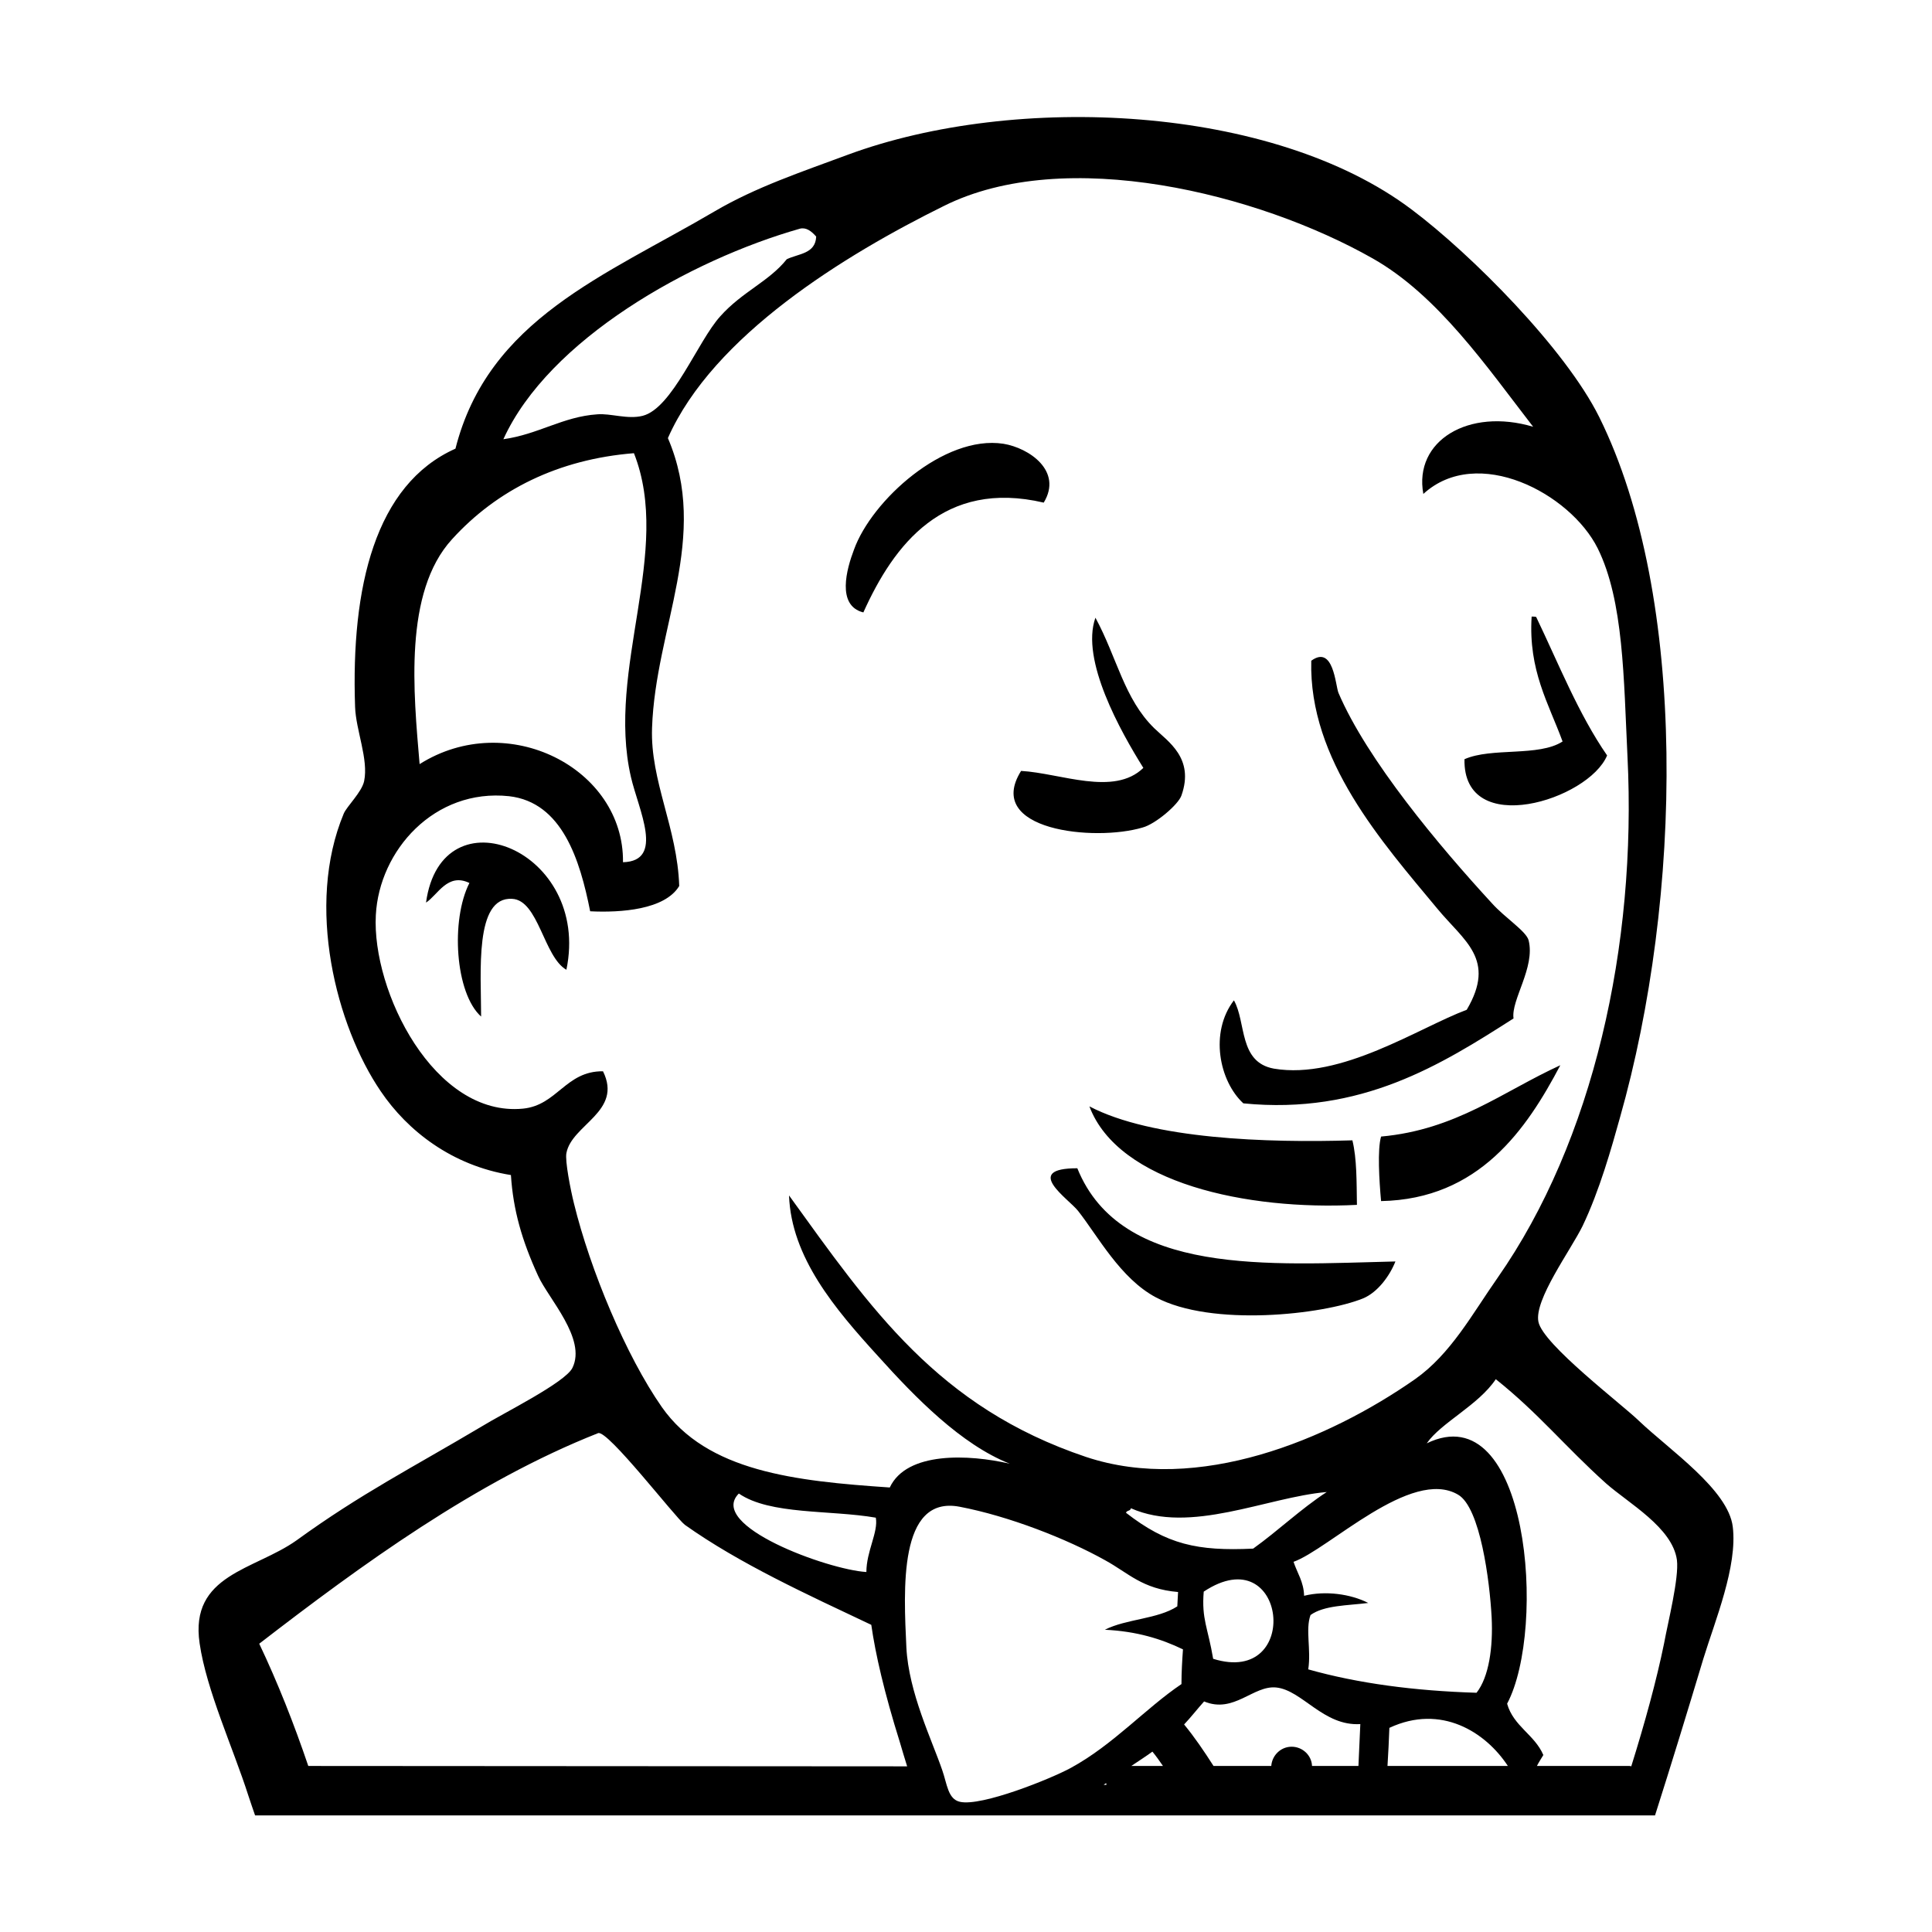 <?xml version="1.0" encoding="utf-8"?>
<!-- Generator: Adobe Illustrator 22.1.0, SVG Export Plug-In . SVG Version: 6.00 Build 0)  -->
<svg version="1.1" id="Layer_1" xmlns="http://www.w3.org/2000/svg" xmlns:xlink="http://www.w3.org/1999/xlink" x="0px" y="0px"
	 viewBox="0 0 512 512" style="enable-background:new 0 0 512 512;" xml:space="preserve">
<g>
	<path fill="currentColor" d="M459.2,404.6c-1.2-9.8-16.7-20.3-24.8-28c-4.5-4.4-25.5-20.3-26.7-26.3c-1.2-5.8,8.5-18.9,11.7-25.4
		c4.5-9.4,7.7-20.8,9.9-28.7c16.5-58.1,18.2-137.9-5.5-185.7c-9-18.1-33.9-43.1-49.6-54.9c-36.9-27.9-105.1-31-149.5-14.6
		c-12.4,4.6-24.4,8.6-35.3,15c-29.1,17.1-60,28.6-68.7,62.9c-21.3,9.5-27.7,36.7-26.6,68.4c0.2,6.2,3.6,13.9,2.4,19.7
		c-0.6,2.9-4.6,6.7-5.4,8.6c-10.2,24.4-2,56.3,9.8,73.6c7.1,10.5,18.9,19.7,34.5,22.2c0.6,9.3,2.9,17.3,7.2,26.7
		c2.7,6,12.9,16.7,9.1,24.4c-1.9,3.9-18.5,12.1-24,15.5c-18.5,11-32,17.8-49.1,30.2c-11.1,7.9-28.4,9-25.7,27.3
		c1.8,12.4,8.9,27.8,12.9,40.3c0.6,1.8,1.2,3.6,1.8,5.3h371c4.3-13.5,8.5-27.2,12.8-41.5C454.5,429.5,460.5,415.1,459.2,404.6
		L459.2,404.6z M212,60.6c1.6-0.4,3,0.6,4.3,2.1c-0.2,4.6-4.7,4.5-7.8,6c-4.7,5.9-11.8,8.6-17.6,15.1c-6,6.6-12.7,24.4-20.6,26.4
		c-4,1-8.5-0.7-12-0.4c-9.1,0.6-15.6,5.3-24.9,6.6C145.4,90,182.8,68.9,212,60.6z M119.8,142.9c11.9-13.1,28.2-21.2,48.2-22.8
		c10.3,26.1-7.4,57.1-0.8,85.8c2,8.7,9,22.3-2.1,22.6c0.3-24.9-30.6-40.7-53.9-26C109.6,183.6,106.9,157,119.8,142.9L119.8,142.9z
		 M152.1,318.9c-0.9-3.6-2.4-11.3-2-13.3c1.4-7.6,15-11,9.7-21.7c-9.9-0.1-12.1,9-21.2,9.9c-23.5,2.3-40.1-31.1-39-51.3
		c0.9-17.1,15.5-33.6,35.3-31.5c14.1,1.6,18.8,16.9,21.5,30.5c8.1,0.4,19.8-0.4,23.6-6.7c-0.5-15.4-7.7-27.8-7.2-41.9
		c0.9-26.6,15.4-50.6,4.2-76.8c12-27.2,47-48.6,73.1-61.5c32.2-16.1,83.4-3.3,113.7,13.9c17.3,9.8,30.2,28.7,42.5,44.6
		c-17.1-5.1-31.7,3.7-29.1,17.8c14.3-13.1,38.9-0.2,46.2,14.4c6.9,13.9,6.9,34.6,7.9,55.2c2.5,50.1-9.1,101.9-34.4,138.1
		c-6.8,9.7-12.4,20.2-21.9,26.9c-22.9,16-57.5,30.5-87.2,20.6c-39.3-13.2-57.1-39.4-78.7-69.3c0.6,16.4,12.1,30,23.6,42.6
		c9.9,11,22,23.4,34.9,28.5c-10.8-2.5-27.3-3.3-31.8,6.3c-25.1-1.7-48.4-4.2-60.4-21.3C165.9,359.3,156.4,336.5,152.1,318.9
		L152.1,318.9z M347.3,428c3.6-2.6,9.8-2.5,15.3-3.2c-4.7-2.4-11.4-3.3-17-1.9c-0.1-3.7-1.8-6-2.8-9c9.3-3.3,31.2-25.1,43.6-17.8
		c5.9,3.4,8.4,23,8.9,32.5c0.4,7.9-0.7,15.8-4,20c-16.5-0.5-31.5-2.5-44.6-6.2C347.5,437.1,345.9,431.9,347.3,428L347.3,428z
		 M332.1,410.4c-14.8,0.7-22.9-1.1-33.7-9.5c0.2-0.7,1.2-0.4,1.3-1.2c15.8,7,35.9-2.9,51.9-4.3C344.7,399.9,338.8,405.6,332.1,410.4
		L332.1,410.4z M321.5,439.6c-1.4-8.3-3.1-10.5-2.5-17.8C341,407.2,345.2,447,321.5,439.6z M229.6,416.6
		c-10.2-0.6-42.3-12.3-33.8-20.8c8.3,5.7,24.2,4.3,36.3,6.4C232.8,406,229.6,411.1,229.6,416.6L229.6,416.6z M81.7,468
		c-3.8-11.2-8.1-22.1-13-32.4c27.1-20.9,57.4-43,89.8-55.8c2.5-1,20.4,22.3,23,24.3c14.5,10.3,32.5,18.5,49.4,26.5
		c1.1,7.7,3.4,17.8,7.6,31.2c0.6,2,1.2,4.1,1.9,6.3L81.7,468L81.7,468z M293.2,473h-0.7c0.3-0.2,0.4-0.4,0.7-0.4V473z M299.8,468
		c1.8-1.2,3.8-2.5,5.6-3.8c1,1.2,1.9,2.5,2.8,3.8H299.8z M313.1,446.3c-9.5,6.4-18.1,16.1-29.3,22.2c-5.3,2.9-23.7,10.3-29.4,9
		c-3.2-0.7-3.4-4.7-4.7-8.4c-2.7-7.9-8.9-20.6-9.5-32.5c-0.7-15.1-2.2-40.4,14.1-37.3c13.1,2.5,28.4,8.5,38.6,14.2
		c6.2,3.4,9.8,7.6,19.3,8.4c-0.1,1.2-0.1,2.5-0.2,3.8c-5.2,3.4-13.5,3.3-19.2,6.2c8.4,0.4,14.9,2.4,20.7,5.2
		C313.3,439.9,313.1,443.1,313.1,446.3L313.1,446.3z M360,468h-12.3c-0.1-2.8-2.5-5.1-5.4-5.1c-2.9,0-5.2,2.3-5.4,5.1h-15.3
		c-2.5-3.9-5-7.6-7.8-11c1.8-1.9,3.5-4.1,5.3-6.1c7.9,3.3,13-4.3,19.1-3.7c6.9,0.7,12.5,10.3,22.3,9.7L360,468z M367.7,468
		c0.2-3.5,0.4-6.9,0.5-10.1c13.7-6.4,25.5,1.1,31.4,10.1H367.7L367.7,468z M441,435.5c-2,9.8-5.1,21.1-8.7,32.6
		c-0.2-0.1-0.4-0.1-0.5-0.1h-24.5c0.5-1,1.1-1.9,1.7-2.9c-2.3-5.4-7.9-7.6-9.6-13.6c10.6-20,5.7-82.1-21.3-69
		c3.8-5.5,13.7-10.1,18.3-17c11.4,9.1,18.3,17.8,29.2,27.6c6,5.3,17.6,11.7,18.8,20.3C445,418.2,442,430,441,435.5L441,435.5z
		 M226.3,145.7c4.7-13.1,23.9-30.5,39.6-28.1c6.8,1.1,15.8,7.2,10.7,15.6c-26.5-6.2-39.7,11.1-47.8,29.1
		C221.6,160.5,224.4,150.7,226.3,145.7L226.3,145.7z M388.1,201.2c7.2-3.2,19.7-0.6,26-4.7c-3.7-10.1-9.1-18.8-8.2-33.1
		c0.4,0,0.9,0,1.2,0.1c6,12.5,11.2,25.7,18.8,36.7C421,212,387.7,222.4,388.1,201.2z M303,203.5c-6-9.6-16.7-28.6-12.7-39.8
		c5.7,10.5,7.6,21.5,15.6,29.3c3.6,3.5,10.7,7.9,7.2,17.8c-0.8,2.4-6.9,7.6-10.3,8.5c-12.7,3.8-42.1,0.8-32.2-15
		C281.1,204.9,295.2,211.1,303,203.5L303,203.5z M327,265.1c3.3,5.8,1.2,16.4,10.6,18.1c17.8,3,38.3-10.8,51.1-15.6
		c7.9-13.4-0.7-18.2-7.8-26.8c-14.6-17.6-34.1-39.4-33.4-65.7c5.9-4.3,6.4,6.5,7.2,8.5c7.6,17.8,26.7,40.6,40.7,55.8
		c3.4,3.8,9.1,7.4,9.7,9.8c1.8,7.2-4.7,15.8-4,20.7c-19.1,12.2-40.3,25.6-71.6,22.5C323.1,286.5,320.5,273.6,327,265.1L327,265.1z
		 M150.1,257c-6-3.4-7.4-18.5-14.4-18.8c-10-0.6-8.2,19.5-8.2,31.2c-6.9-6.2-8.1-25.6-3.1-35.4c-5.8-2.8-8.4,3.2-11.5,5.2
		C117,209.2,156.7,225.3,150.1,257z M413.5,282.3c-8.9,16.9-21.5,35.5-47.5,36c-0.5-5.5-1-13.7,0-17.1
		C385.9,299.4,398.2,289.3,413.5,282.3z M288.7,293.2c16.6,8.7,47.1,9.7,69.7,9c1.2,4.9,1.1,11.1,1.2,17.1
		C330.6,320.8,296.4,313.6,288.7,293.2L288.7,293.2z M369.8,334.3c-1.5,3.8-4.7,8.2-8.6,9.8c-10.6,4.3-40.1,7.6-54.9-0.3
		c-9.4-5-15.4-16.3-20.6-22.9c-2.5-3.2-14.9-11.3-0.2-11.3C297.1,338.3,336.5,335.1,369.8,334.3L369.8,334.3z"/>
</g>
</svg>

